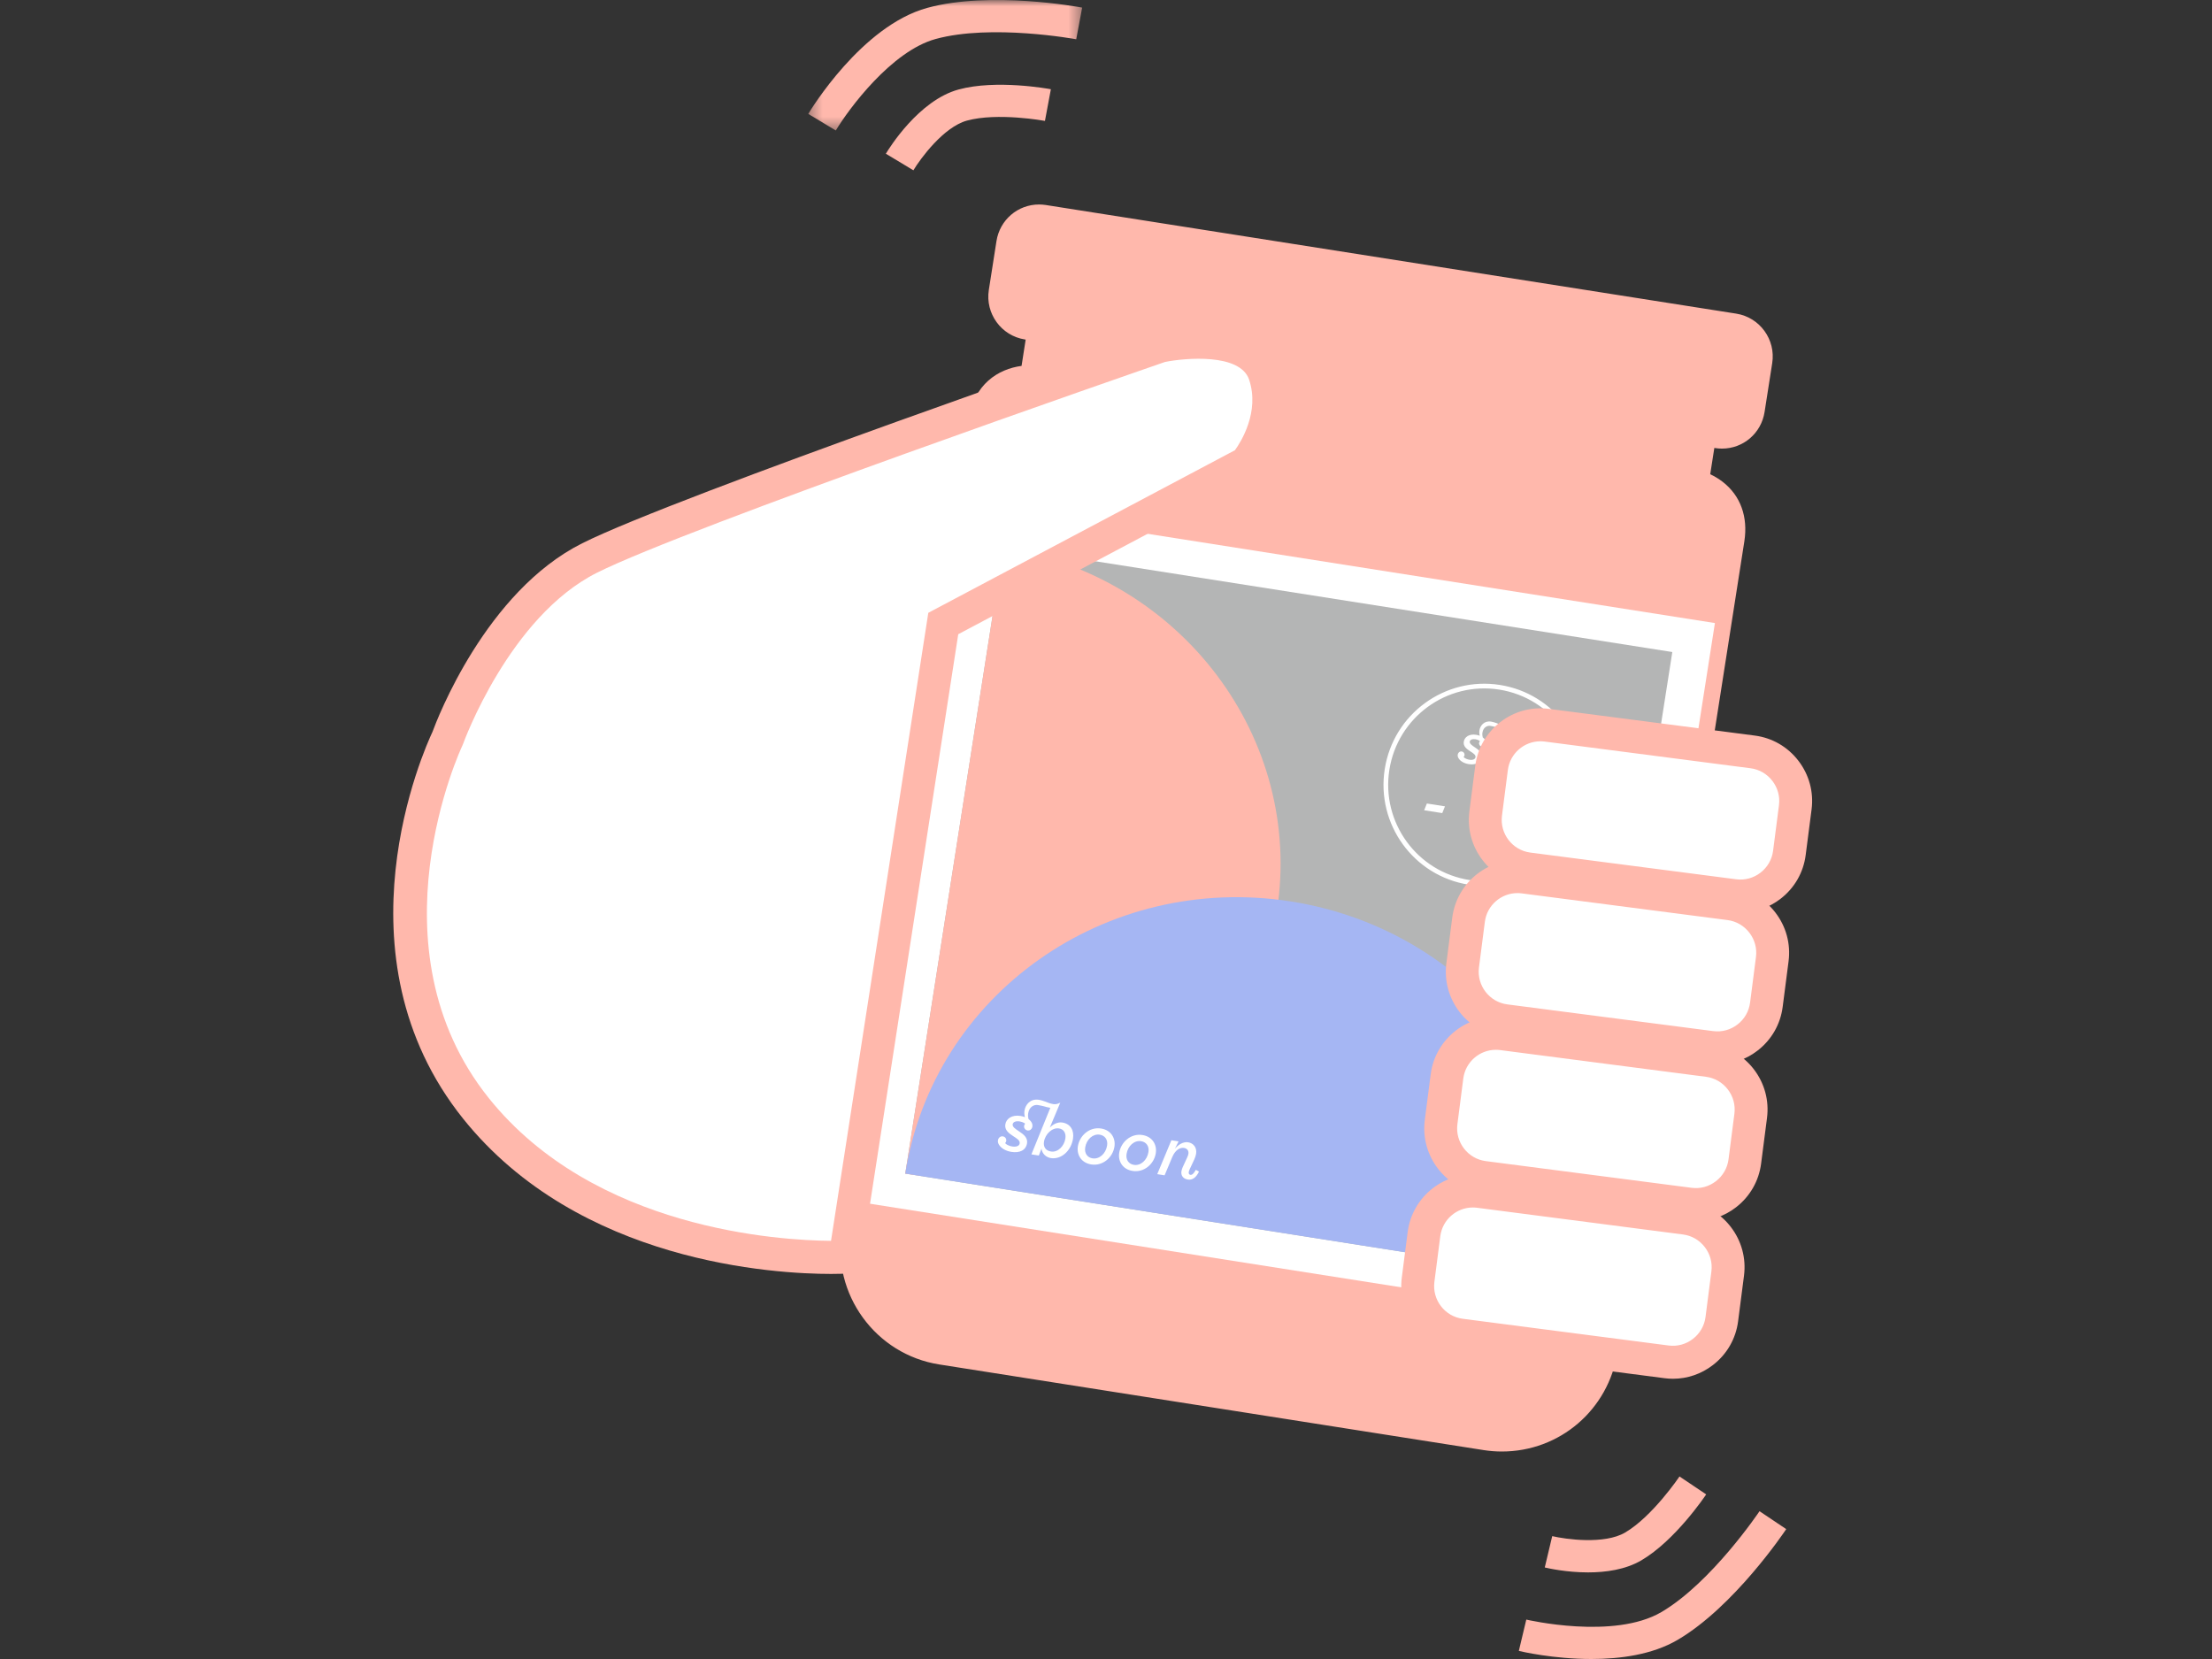 <svg xmlns="http://www.w3.org/2000/svg" xmlns:xlink="http://www.w3.org/1999/xlink" width="180" height="135" viewBox="0 0 180 135">
  <rect x="0" y="0" width="180" height="135" fill="#333333" stroke="none"/>
  <defs>
    <polygon id="soup_icon_7-a" points=".337 0 22.625 0 22.625 10.618 .337 10.618 .337 0"/>
  </defs>
  <g fill="none" fill-rule="evenodd" transform="translate(32)">
    <path fill="#FFB8AC" d="M90.21,117.446 C89.75,117.446 89.284,117.409 88.826,117.337 L44.539,110.369 C42.2,110.002 40.143,108.742 38.749,106.823 C37.354,104.904 36.787,102.555 37.155,100.209 L47.478,34.23 C48.001,30.888 50.646,30.44 51.708,30.398 L52.228,27.075 L51.496,26.96 C50.746,26.842 50.085,26.438 49.637,25.822 C49.189,25.205 49.008,24.452 49.126,23.699 L49.748,19.723 C49.967,18.325 51.148,17.311 52.557,17.311 C52.705,17.311 52.854,17.323 53.001,17.346 L109.182,26.185 C110.732,26.429 111.796,27.892 111.552,29.447 L110.93,33.422 C110.712,34.82 109.531,35.834 108.122,35.834 C107.974,35.834 107.825,35.823 107.678,35.799 L106.946,35.684 L106.428,38.996 C107.876,39.505 109.751,40.963 109.282,43.953 L98.959,109.932 C98.278,114.286 94.599,117.446 90.21,117.446"/>
    <path fill="#FFB8AC" d="M52.557,16.64 L52.557,16.64 C50.817,16.64 49.358,17.893 49.087,19.619 L48.465,23.595 C48.165,25.515 49.478,27.321 51.393,27.623 L51.463,27.634 L51.129,29.775 C49.219,30.028 47.265,31.266 46.817,34.126 L36.494,100.104 C35.679,105.313 39.242,110.215 44.435,111.032 L66.452,114.496 L66.706,114.535 L88.722,117.999 C89.215,118.077 89.716,118.116 90.21,118.116 C94.93,118.116 98.887,114.718 99.62,110.036 L109.944,44.057 C110.257,42.051 109.632,40.33 108.183,39.209 C107.84,38.944 107.489,38.743 107.168,38.591 L107.503,36.45 L107.574,36.462 C107.755,36.49 107.939,36.505 108.122,36.505 C109.862,36.505 111.321,35.252 111.591,33.526 L112.213,29.55 C112.514,27.63 111.2,25.823 109.286,25.522 L53.105,16.683 C52.923,16.655 52.739,16.64 52.557,16.64 M52.557,17.981 C52.669,17.981 52.783,17.99 52.898,18.008 L109.078,26.847 C110.266,27.034 111.078,28.151 110.892,29.343 L110.27,33.318 C110.101,34.395 109.175,35.164 108.122,35.164 C108.01,35.164 107.896,35.155 107.781,35.137 L106.39,34.918 L105.675,39.486 C105.675,39.486 109.204,40.128 108.622,43.85 L98.299,109.828 C97.665,113.882 94.177,116.775 90.21,116.775 C89.788,116.775 89.36,116.742 88.93,116.675 L66.913,113.211 L66.66,113.171 L44.643,109.707 C40.17,109.004 37.113,104.797 37.815,100.313 L48.139,34.334 C48.603,31.366 50.958,31.065 51.894,31.065 C52.131,31.065 52.277,31.085 52.277,31.085 L52.992,26.517 L51.6,26.298 C50.412,26.111 49.6,24.994 49.786,23.803 L50.409,19.827 C50.577,18.75 51.504,17.981 52.557,17.981"/>
    <polygon fill="#FFF" points="38.199 97.859 98.682 107.376 107.55 50.701 47.067 41.185"/>
    <polygon fill="#B4B5B5" points="41.666 95.501 96.101 104.066 104.083 53.059 49.647 44.495"/>
    <path fill="#FFB8AC" d="M49.635,44.579 C64.133,46.86 74.104,60.109 71.903,74.17 C69.703,88.232 56.165,97.783 41.666,95.501 L49.635,44.579 Z"/>
    <path fill="#A5B6F3" d="M41.666,95.501 C43.951,80.903 58.004,70.989 73.056,73.357 C88.107,75.726 98.458,89.479 96.174,104.077 L41.666,95.501 Z"/>
    <path fill="#FFF" d="M57.665 94.019C57.45 94.209 57.18 94.304 56.906 94.261 56.702 94.229 56.534 94.13 56.426 93.978 56.318 93.826 56.269 93.621 56.308 93.374 56.36 93.041 56.519 92.759 56.733 92.571 56.947 92.384 57.216 92.29 57.491 92.333 57.694 92.365 57.863 92.464 57.971 92.615 58.079 92.766 58.128 92.97 58.09 93.213 58.038 93.546 57.879 93.83 57.665 94.019M57.597 91.831C57.129 91.758 56.691 91.9 56.355 92.171 56.017 92.442 55.78 92.841 55.711 93.28 55.658 93.62 55.724 93.956 55.907 94.224 56.09 94.492 56.39 94.691 56.801 94.756 57.269 94.829 57.706 94.687 58.044 94.417 58.38 94.147 58.618 93.75 58.686 93.314 58.74 92.971 58.674 92.633 58.491 92.364 58.308 92.095 58.009 91.896 57.597 91.831M61.03 94.549C60.816 94.738 60.546 94.834 60.271 94.79 60.068 94.759 59.9 94.66 59.791 94.508 59.683 94.356 59.634 94.15 59.673 93.903 59.725 93.571 59.884 93.289 60.098 93.101 60.312 92.913 60.582 92.819 60.857 92.863 61.06 92.894 61.228 92.993 61.336 93.144 61.445 93.295 61.493 93.499 61.455 93.743 61.403 94.075 61.244 94.359 61.03 94.549M60.962 92.361C60.494 92.287 60.057 92.43 59.72 92.701 59.382 92.972 59.145 93.371 59.076 93.809 59.023 94.149 59.089 94.486 59.273 94.754 59.456 95.022 59.755 95.221 60.167 95.285 60.634 95.359 61.072 95.216 61.409 94.946 61.746 94.676 61.983 94.279 62.051 93.843 62.105 93.501 62.039 93.162 61.856 92.894 61.673 92.624 61.374 92.426 60.962 92.361M65.31 95.194L65.306 95.201C65.212 95.372 65.13 95.477 65.059 95.537 64.986 95.596 64.926 95.611 64.872 95.603 64.818 95.594 64.779 95.568 64.755 95.529 64.731 95.49 64.724 95.436 64.734 95.372 64.742 95.32 64.776 95.231 64.809 95.148L65.185 94.346 65.185 94.345C65.257 94.186 65.309 94.031 65.331 93.891 65.371 93.634 65.318 93.417 65.199 93.255 65.081 93.093 64.897 92.987 64.678 92.952 64.481 92.921 64.277 92.971 64.086 93.075 63.909 93.17 63.744 93.311 63.607 93.476L63.906 92.878 63.321 92.786 62.17 95.546 62.768 95.641 63.396 94.145C63.513 93.873 63.665 93.676 63.83 93.554 63.997 93.432 64.176 93.385 64.349 93.412 64.476 93.432 64.575 93.49 64.637 93.572 64.699 93.655 64.726 93.764 64.706 93.888 64.692 93.98 64.665 94.063 64.615 94.169L64.236 94.992 64.236 94.992C64.192 95.095 64.153 95.218 64.138 95.312 64.112 95.479 64.145 95.632 64.233 95.751 64.322 95.871 64.467 95.955 64.663 95.986 64.84 96.014 65.007 95.976 65.159 95.87 65.311 95.764 65.447 95.589 65.564 95.342L65.567 95.335 65.31 95.194zM54.279 93.444C54.068 93.64 53.801 93.747 53.524 93.703 53.304 93.668 53.146 93.574 53.051 93.435 52.955 93.298 52.921 93.118 52.953 92.911 53.003 92.596 53.17 92.302 53.394 92.098 53.618 91.895 53.899 91.781 54.175 91.825 54.378 91.857 54.523 91.956 54.61 92.101 54.697 92.246 54.726 92.436 54.693 92.65 54.644 92.962 54.491 93.247 54.279 93.444M55.169 91.786C55.022 91.554 54.778 91.396 54.446 91.344 54.253 91.313 54.057 91.353 53.875 91.435 53.706 91.511 53.557 91.626 53.428 91.756L54.278 89.729C54.094 89.818 53.936 89.881 53.711 89.845 53.492 89.811 53.272 89.735 53.107 89.659 52.939 89.599 52.74 89.526 52.541 89.495 51.83 89.383 51.442 89.904 51.37 90.366 51.339 90.562 51.357 90.735 51.403 90.906 51.294 90.862 51.173 90.829 51.044 90.809 50.69 90.753 50.399 90.809 50.187 90.938 49.976 91.065 49.844 91.265 49.808 91.495 49.772 91.726 49.843 91.907 49.969 92.06 50.095 92.212 50.275 92.338 50.459 92.458 50.606 92.552 50.745 92.64 50.843 92.733 50.891 92.78 50.93 92.828 50.953 92.878 50.977 92.929 50.986 92.982 50.977 93.04 50.968 93.096 50.945 93.143 50.911 93.181 50.86 93.238 50.784 93.276 50.693 93.295 50.601 93.314 50.495 93.314 50.385 93.297 50.182 93.266 49.999 93.19 49.879 93.103 49.84 93.072 49.811 93.048 49.791 93.022 49.836 92.979 49.872 92.913 49.882 92.847 49.896 92.759 49.875 92.673 49.827 92.604 49.779 92.536 49.704 92.486 49.609 92.471 49.512 92.456 49.419 92.483 49.347 92.541 49.275 92.599 49.223 92.688 49.207 92.795 49.184 92.936 49.232 93.074 49.327 93.205 49.505 93.459 49.866 93.665 50.303 93.734 50.64 93.787 50.935 93.753 51.158 93.636 51.381 93.518 51.53 93.315 51.575 93.032 51.61 92.809 51.54 92.628 51.417 92.473 51.295 92.32 51.118 92.192 50.938 92.072 50.785 91.97 50.642 91.877 50.543 91.782 50.494 91.735 50.455 91.688 50.431 91.639 50.407 91.59 50.397 91.541 50.406 91.488 50.421 91.389 50.489 91.319 50.59 91.279 50.69 91.239 50.824 91.23 50.967 91.253 51.112 91.275 51.245 91.323 51.337 91.378 51.381 91.403 51.403 91.424 51.42 91.44 51.366 91.509 51.344 91.555 51.335 91.614 51.308 91.79 51.433 91.962 51.615 91.991 51.706 92.005 51.797 91.981 51.868 91.925 51.94 91.87 51.993 91.783 52.01 91.673 52.031 91.538 51.992 91.395 51.902 91.271L51.902 91.271 51.902 91.271C51.851 91.198 51.781 91.129 51.699 91.068 51.658 90.921 51.641 90.76 51.669 90.588 51.751 90.06 52.154 89.875 52.447 89.921 52.586 89.942 52.784 89.982 52.954 90.026 53.103 90.074 53.3 90.121 53.466 90.147L53.468 90.148 51.931 93.936 52.534 94.03 52.751 93.471C52.796 93.859 53.1 94.173 53.514 94.239 53.928 94.304 54.34 94.159 54.667 93.874 54.993 93.589 55.236 93.164 55.314 92.666 55.368 92.321 55.317 92.017 55.169 91.786"/>
    <polygon fill="#FFF" points="84.111 65.385 85.584 65.616 85.363 66.166 83.89 65.934"/>
    <path fill="#FFF" d="M96.701,65.109 L96.512,65.079 C96.177,67.219 95.01,69.019 93.391,70.202 C91.773,71.384 89.707,71.947 87.572,71.611 C85.438,71.275 83.644,70.105 82.464,68.483 C81.285,66.86 80.723,64.788 81.058,62.648 C81.393,60.508 82.56,58.708 84.179,57.525 C85.797,56.343 87.863,55.78 89.997,56.115 C92.132,56.451 93.926,57.622 95.106,59.244 C96.285,60.867 96.846,62.939 96.512,65.079 L96.701,65.109 L96.889,65.138 C97.24,62.895 96.651,60.72 95.414,59.019 C94.179,57.318 92.294,56.089 90.057,55.737 C87.819,55.385 85.65,55.976 83.954,57.215 C82.257,58.455 81.032,60.345 80.681,62.589 C80.33,64.832 80.919,67.007 82.155,68.708 C83.391,70.409 85.276,71.638 87.514,71.99 C89.751,72.342 91.92,71.751 93.617,70.511 C95.313,69.272 96.538,67.382 96.889,65.138 L96.701,65.109 Z"/>
    <path fill="#FFF" d="M90.765 61.945C90.592 62.105 90.374 62.192 90.147 62.156 89.968 62.128 89.84 62.051 89.761 61.938 89.683 61.826 89.656 61.678 89.682 61.51 89.722 61.252 89.858 61.013 90.041 60.846 90.224 60.68 90.453 60.587 90.679 60.623 90.845 60.649 90.963 60.73 91.034 60.848 91.106 60.966 91.129 61.123 91.102 61.296 91.062 61.551 90.937 61.785 90.765 61.945M91.491 60.591C91.37 60.401 91.171 60.273 90.901 60.23 90.743 60.205 90.583 60.237 90.434 60.304 90.296 60.367 90.175 60.46 90.069 60.567L90.763 58.912C90.613 58.984 90.484 59.035 90.3 59.007 90.121 58.979 89.942 58.916 89.808 58.854 89.67 58.806 89.507 58.746 89.344 58.721 88.764 58.629 88.448 59.055 88.389 59.431 88.364 59.591 88.378 59.733 88.415 59.873 88.327 59.837 88.229 59.81 88.122 59.793 87.834 59.747 87.596 59.794 87.423 59.898 87.25 60.003 87.143 60.166 87.114 60.354 87.084 60.542 87.142 60.69 87.245 60.815 87.348 60.939 87.495 61.041 87.645 61.14L87.645 61.14C87.765 61.217 87.879 61.288 87.958 61.365 87.998 61.403 88.029 61.442 88.048 61.483 88.068 61.524 88.076 61.568 88.068 61.615 88.061 61.661 88.042 61.699 88.015 61.73 87.973 61.777 87.911 61.808 87.836 61.823 87.761 61.839 87.674 61.84 87.584 61.825 87.419 61.799 87.269 61.737 87.171 61.667 87.139 61.641 87.116 61.622 87.099 61.6 87.136 61.565 87.166 61.511 87.174 61.458 87.186 61.386 87.168 61.315 87.129 61.259 87.09 61.204 87.028 61.163 86.951 61.151 86.872 61.138 86.796 61.16 86.737 61.208 86.678 61.255 86.636 61.327 86.622 61.415 86.604 61.53 86.643 61.643 86.72 61.75L86.721 61.75C86.866 61.957 87.161 62.125 87.517 62.181 87.793 62.224 88.034 62.198 88.216 62.101 88.397 62.005 88.52 61.84 88.556 61.609 88.585 61.426 88.528 61.279 88.428 61.153 88.327 61.027 88.183 60.922 88.035 60.825 87.911 60.742 87.795 60.665 87.714 60.588 87.674 60.549 87.642 60.511 87.622 60.471 87.603 60.431 87.595 60.391 87.601 60.348 87.614 60.267 87.669 60.21 87.752 60.178 87.834 60.145 87.943 60.137 88.06 60.156 88.178 60.174 88.287 60.213 88.361 60.258 88.397 60.279 88.416 60.296 88.43 60.309 88.385 60.365 88.368 60.402 88.36 60.451 88.338 60.595 88.44 60.735 88.589 60.758 88.663 60.77 88.737 60.751 88.796 60.705 88.854 60.66 88.898 60.589 88.912 60.498 88.929 60.389 88.897 60.272 88.824 60.171 88.781 60.11 88.725 60.055 88.657 60.005 88.624 59.885 88.611 59.754 88.633 59.612 88.7 59.182 89.029 59.03 89.268 59.068 89.382 59.086 89.544 59.118 89.682 59.154 89.804 59.193 89.965 59.232 90.1 59.253L90.102 59.254 88.847 62.346 89.339 62.424 89.516 61.967C89.553 62.284 89.801 62.54 90.14 62.594 90.478 62.647 90.814 62.529 91.081 62.296 91.348 62.063 91.546 61.716 91.609 61.31 91.653 61.028 91.612 60.78 91.491 60.591M92.932 67.661L92.929 67.667C92.852 67.805 92.786 67.891 92.728 67.939 92.669 67.987 92.62 67.999 92.576 67.992 92.532 67.985 92.501 67.964 92.482 67.933 92.462 67.901 92.456 67.858 92.464 67.805 92.47 67.763 92.498 67.69 92.525 67.623L92.83 66.972C92.889 66.843 92.931 66.717 92.949 66.603 92.981 66.395 92.938 66.218 92.842 66.087 92.746 65.956 92.597 65.869 92.419 65.842 92.259 65.816 92.093 65.857 91.938 65.941 91.795 66.018 91.661 66.133 91.549 66.266L91.792 65.781 91.318 65.707 90.384 67.947 90.868 68.023 91.378 66.809C91.473 66.588 91.596 66.428 91.731 66.329 91.865 66.23 92.012 66.192 92.152 66.214 92.255 66.231 92.335 66.277 92.385 66.344 92.436 66.412 92.457 66.5 92.441 66.601 92.43 66.675 92.408 66.743 92.367 66.829L92.06 67.497 92.06 67.497C92.025 67.58 91.993 67.68 91.98 67.756 91.959 67.892 91.986 68.017 92.058 68.113 92.13 68.21 92.247 68.279 92.407 68.304 92.551 68.326 92.686 68.296 92.81 68.209 92.932 68.123 93.043 67.981 93.138 67.781L93.14 67.775 92.932 67.661zM15.978 45.407C23.679 41.545 62.445 28.159 62.445 28.159 62.445 28.159 69.633 26.615 70.917 30.476 72.201 34.338 69.376 37.684 69.376 37.684L44.759 50.738 36.772 102.3C36.772 102.3 17.261 103.329 6.735 90.2-3.791 77.072 4.425 60.081 4.425 60.081 4.425 60.081 8.276 49.269 15.978 45.407z"/>
    <path fill="#FFB8AC" d="M5.629,60.665 C5.535,60.861 -2.069,77.078 7.777,89.36 C16.357,100.061 31.474,100.942 35.624,100.973 L43.54,49.867 L68.493,36.636 C68.977,35.963 70.521,33.526 69.648,30.9 C68.924,28.724 64.432,29.125 62.8,29.455 C60.812,30.142 23.944,42.912 16.576,46.606 C9.437,50.186 5.721,60.429 5.684,60.532 L5.629,60.665 Z M35.63,103.665 C31.086,103.665 15.112,102.79 5.693,91.041 C-5.012,77.688 2.545,60.928 3.19,59.562 C3.568,58.527 7.53,48.143 15.379,44.208 C23.072,40.351 60.423,27.439 62.01,26.891 L62.164,26.848 C65.268,26.181 70.873,26.105 72.185,30.052 C73.69,34.576 70.532,38.39 70.397,38.55 L70.23,38.748 L45.977,51.609 L37.927,103.582 L36.843,103.639 C36.735,103.644 36.31,103.664 35.63,103.665 L35.63,103.665 Z"/>
    <path fill="#FFF" d="M109.116,72.882 L92.36,70.707 C90.171,70.424 88.612,68.396 88.895,66.201 L89.375,62.487 C89.658,60.292 91.68,58.729 93.869,59.013 L110.625,61.187 C112.814,61.471 114.373,63.499 114.089,65.693 L113.61,69.408 C113.327,71.603 111.305,73.166 109.116,72.882"/>
    <path fill="#FFB8AC" d="M93.352,60.321 C92.028,60.321 90.875,61.308 90.701,62.659 L90.222,66.373 C90.033,67.84 91.069,69.188 92.531,69.378 L109.288,71.552 C109.992,71.642 110.692,71.451 111.261,71.012 C111.829,70.573 112.192,69.942 112.283,69.236 L112.763,65.521 C112.854,64.815 112.663,64.112 112.225,63.543 C111.787,62.973 111.157,62.608 110.453,62.517 L93.697,60.343 C93.581,60.328 93.466,60.321 93.352,60.321 M109.637,74.256 C109.407,74.256 109.176,74.242 108.945,74.212 L92.188,72.037 C89.263,71.658 87.191,68.963 87.569,66.03 L88.048,62.314 C88.427,59.381 91.117,57.304 94.04,57.683 L110.797,59.857 C112.209,60.041 113.469,60.768 114.343,61.905 C115.218,63.043 115.598,64.449 115.416,65.865 L114.936,69.58 C114.754,70.997 114.028,72.26 112.894,73.136 C111.946,73.869 110.81,74.256 109.637,74.256"/>
    <path fill="#FFF" d="M107.244,85.236 L90.488,83.062 C88.299,82.778 86.74,80.75 87.023,78.556 L87.503,74.841 C87.786,72.646 89.808,71.083 91.997,71.367 L108.753,73.541 C110.942,73.825 112.501,75.853 112.217,78.047 L111.738,81.762 C111.455,83.957 109.433,85.52 107.244,85.236"/>
    <path fill="#FFB8AC" d="M91.48,72.675 C90.156,72.675 89.003,73.662 88.829,75.013 L88.35,78.727 C88.161,80.194 89.197,81.542 90.659,81.732 L107.416,83.906 C108.12,83.996 108.82,83.805 109.389,83.366 C109.957,82.927 110.32,82.296 110.411,81.59 L110.891,77.875 C110.982,77.169 110.791,76.466 110.353,75.897 C109.915,75.327 109.285,74.963 108.581,74.871 L91.825,72.697 C91.709,72.682 91.594,72.675 91.48,72.675 M107.765,86.611 C107.535,86.611 107.304,86.596 107.073,86.566 L90.316,84.392 C87.391,84.012 85.319,81.317 85.697,78.384 L86.176,74.668 C86.555,71.735 89.241,69.656 92.168,70.037 L108.925,72.211 C110.337,72.395 111.597,73.122 112.471,74.259 C113.346,75.397 113.726,76.803 113.544,78.22 L113.064,81.934 C112.882,83.351 112.156,84.614 111.022,85.49 C110.074,86.224 108.938,86.611 107.765,86.611"/>
    <path fill="#FFF" d="M105.489,97.988 L88.732,95.814 C86.544,95.53 84.986,93.502 85.269,91.308 L85.748,87.593 C86.031,85.398 88.053,83.835 90.242,84.119 L106.998,86.294 C109.187,86.578 110.746,88.605 110.462,90.8 L109.983,94.514 C109.7,96.709 107.678,98.272 105.489,97.988"/>
    <path fill="#FFB8AC" d="M89.725,85.427 C88.401,85.427 87.248,86.415 87.074,87.765 L86.595,91.48 C86.406,92.946 87.442,94.294 88.904,94.484 L105.661,96.658 C106.366,96.75 107.066,96.558 107.634,96.118 C108.202,95.679 108.566,95.049 108.657,94.342 L109.136,90.628 C109.227,89.921 109.036,89.219 108.598,88.649 C108.16,88.079 107.53,87.715 106.827,87.624 L90.07,85.449 C89.955,85.434 89.839,85.427 89.725,85.427 M106.01,99.363 C105.78,99.363 105.549,99.348 105.318,99.318 L88.561,97.144 C85.636,96.764 83.564,94.069 83.942,91.136 L84.421,87.421 C84.8,84.487 87.491,82.41 90.413,82.79 L107.17,84.964 C108.583,85.147 109.842,85.874 110.717,87.011 C111.591,88.149 111.971,89.555 111.789,90.972 L111.309,94.687 C111.127,96.103 110.401,97.366 109.267,98.243 C108.319,98.976 107.183,99.363 106.01,99.363"/>
    <path fill="#FFF" d="M103.617,110.82 L86.86,108.645 C84.672,108.362 83.114,106.334 83.397,104.139 L83.876,100.425 C84.159,98.23 86.181,96.667 88.37,96.951 L105.126,99.125 C107.315,99.409 108.874,101.437 108.59,103.631 L108.111,107.346 C107.828,109.54 105.806,111.104 103.617,110.82"/>
    <path fill="#FFB8AC" d="M87.853 98.258C86.529 98.258 85.376 99.246 85.202 100.597L84.723 104.311C84.534 105.778 85.57 107.125 87.032 107.315L103.789 109.49C104.494 109.58 105.194 109.389 105.762 108.95 106.33 108.511 106.694 107.88 106.785 107.174L107.264 103.459C107.355 102.753 107.164 102.05 106.726 101.48 106.288 100.911 105.658 100.547 104.955 100.455L88.198 98.281C88.083 98.266 87.967 98.258 87.853 98.258M104.138 112.195C103.908 112.195 103.677 112.18 103.446 112.15L86.689 109.975C83.764 109.596 81.692 106.901 82.07 103.967L82.549 100.253C82.928 97.319 85.613 95.241 88.541 95.621L105.298 97.795C106.711 97.979 107.97 98.705 108.845 99.843 109.719 100.98 110.099 102.387 109.917 103.804L109.437 107.518C109.255 108.935 108.529 110.197 107.395 111.074 106.447 111.808 105.311 112.195 104.138 112.195M42.327 13.858L40.086 12.509C40.35 12.068 42.76 8.171 45.997 7.285 49.076 6.444 53.333 7.228 53.514 7.261L53.032 9.838C52.994 9.831 49.179 9.132 46.685 9.814 44.784 10.335 42.895 12.909 42.327 13.858"/>
    <g transform="translate(33.435)">
      <mask id="soup_icon_7-b" fill="#fff">
        <use xlink:href="#soup_icon_7-a"/>
      </mask>
      <path fill="#FFB8AC" d="M2.578,10.618 L0.337,9.269 C0.511,8.977 4.675,2.104 10.018,0.642 C15.147,-0.76 22.321,0.562 22.625,0.619 L22.143,3.195 C22.074,3.183 15.25,1.929 10.706,3.172 C7.104,4.157 3.618,8.88 2.578,10.618" mask="url(#soup_icon_7-b)"/>
    </g>
    <path fill="#FFB8AC" d="M97.23 127.953C95.466 127.953 93.981 127.618 93.704 127.551L94.311 125.001C95.387 125.256 98.552 125.702 100.242 124.71 102.474 123.4 104.646 120.179 104.668 120.147L106.84 121.605C106.738 121.758 104.317 125.357 101.563 126.973 100.267 127.733 98.657 127.953 97.23 127.953M97.499 135C94.398 135 91.782 134.388 91.594 134.342L92.201 131.793C92.272 131.809 99.324 133.452 103.194 131.182 107.269 128.79 111.142 123.031 111.18 122.973L113.353 124.431C113.182 124.688 109.102 130.752 104.514 133.444 102.458 134.651 99.84 135 97.499 135"/>
  </g>
</svg>
